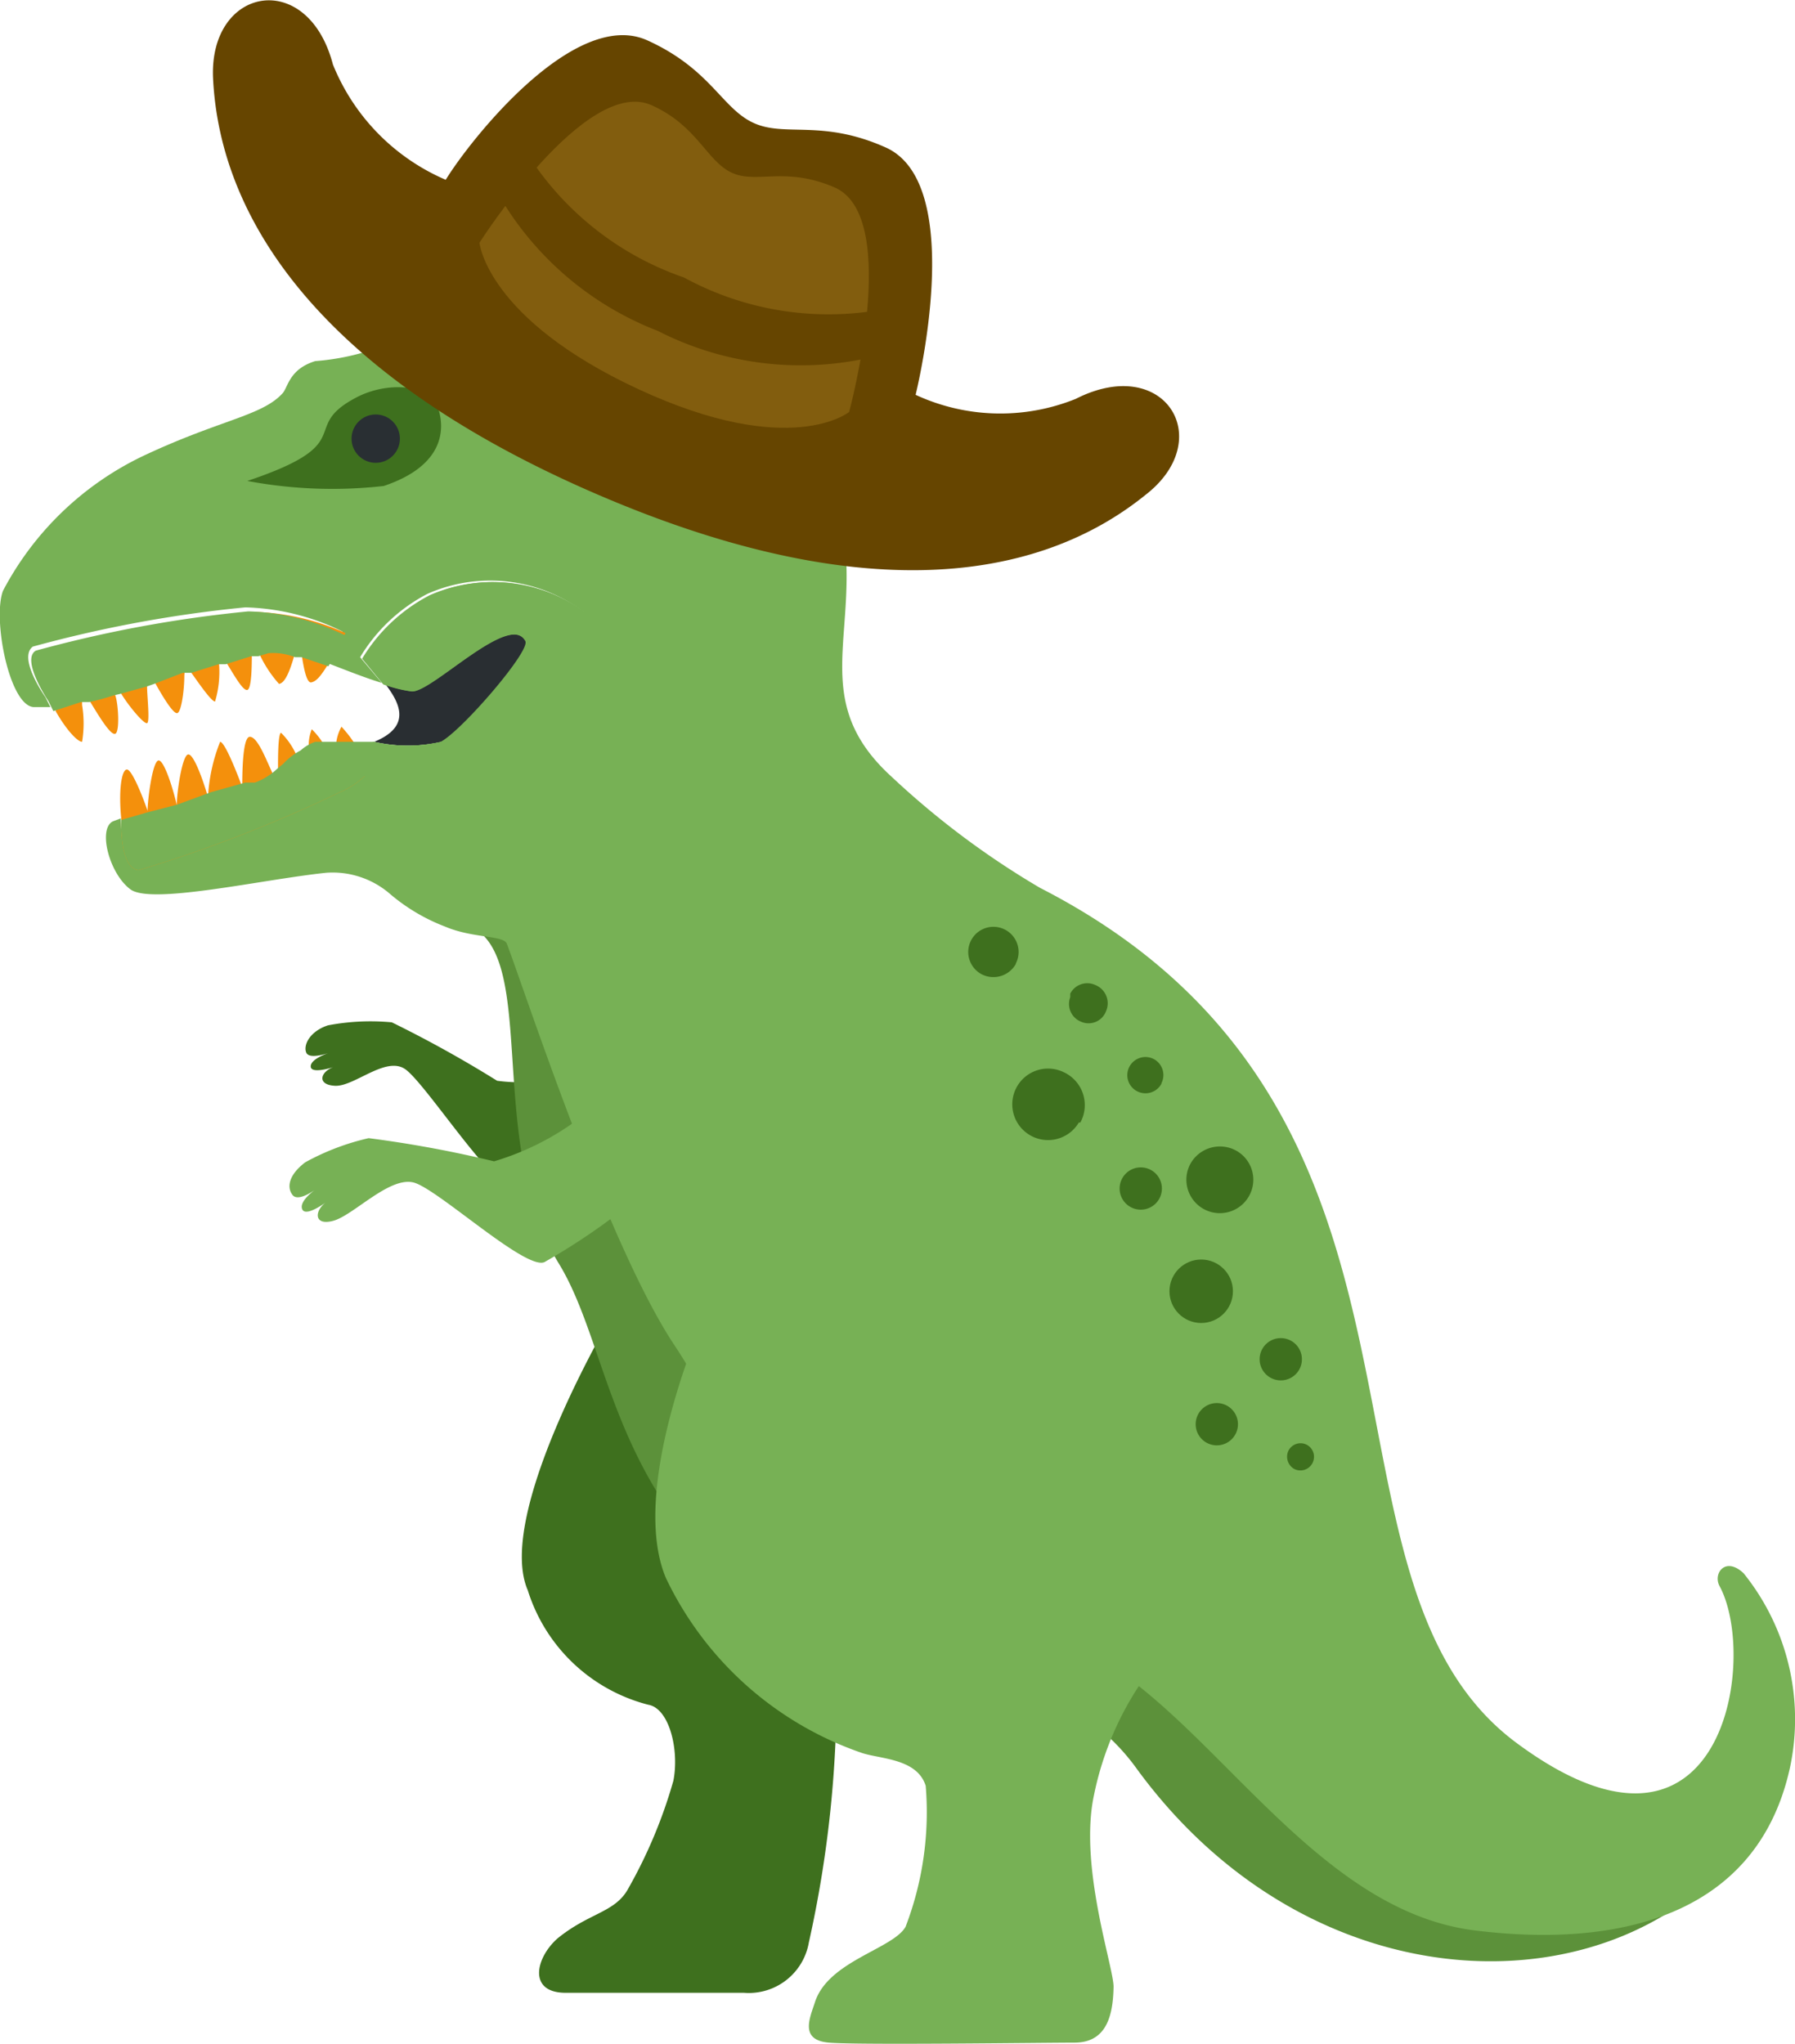 <svg id="Layer_1" data-name="Layer 1" xmlns="http://www.w3.org/2000/svg" viewBox="0 0 35.64 40.58"><defs><style>.cls-1{fill:#3e701e;}.cls-2{fill:#5c913a;}.cls-3{fill:#77b155;}.cls-4{fill:#292e32;}.cls-5{fill:#f4900c;}.cls-6{fill:#292f33;}.cls-7{fill:#664500;}.cls-8{fill:#825d0e;}</style></defs><path class="cls-1" d="M12.2,26.2s-2.46,4.09-1.78,5.65a3.39,3.39,0,0,0,2.39,2.27c.42.07.62.9.5,1.51a9.7,9.7,0,0,1-.89,2.13c-.26.49-.77.48-1.41,1-.44.39-.59,1.08.16,1.08h3.54a1.21,1.21,0,0,0,1.29-1,22.88,22.88,0,0,0,.55-5.15c-.15-.49-.66-.89-1-1.84a2.83,2.83,0,0,1,.34-1.8ZM6.45,20.63a4.52,4.52,0,0,1,1.27-.06,23.64,23.64,0,0,1,2.09,1.16,3.35,3.35,0,0,0,1.3-.08,9,9,0,0,1,1,1.58,11.72,11.72,0,0,1-2,.58c-.36.11-1.75-2.08-2.14-2.32s-1,.36-1.38.34-.28-.3,0-.38c0,0-.47.16-.48,0s.38-.28.38-.28-.41.15-.47,0S6.09,20.75,6.45,20.63Z" transform="translate(0.06 -0.27)"/><path class="cls-2" d="M26.47,35.18c-1.1-2.09-6.26-4.52-7.32-5.41s-3-6.7-4.63-7.76c-1.16-.76-1.63-2.41-1.95-4-.12-.61-1.67-1.33-1.78-1.85-.3.5-3.17,2-1.63,2.46s.37,4.27,1.87,6.73c.91,1.48,1,3.88,3.09,6s6.39,1.32,8.36,4c3.53,4.88,9.64,4.87,12.13,1.47a17.13,17.13,0,0,1-4.14.73A4.16,4.16,0,0,1,26.47,35.18Z" transform="translate(0.06 -0.27)"/><path class="cls-3" d="M13.89,26.5s-1.47,3.33-.73,5.1a6.73,6.73,0,0,0,3.9,3.48c.37.12,1.09.11,1.26.65a6.36,6.36,0,0,1-.4,2.8c-.25.44-1.54.68-1.8,1.5-.1.31-.31.75.28.8s4.26,0,4.87,0,.77-.48.78-1.11c0-.4-.69-2.39-.39-3.8a6.2,6.2,0,0,1,1-2.33c1-1.49,0-1.67-1.35-1.67A18.47,18.47,0,0,1,17,31.35ZM6,23.35a4.82,4.82,0,0,1,1.26-.48,23.21,23.21,0,0,1,2.49.46,5.38,5.38,0,0,0,1.69-.85,11.25,11.25,0,0,1,1.13,1.6,13.07,13.07,0,0,1-1.8,1.24c-.33.24-2.14-1.45-2.62-1.57s-1.19.65-1.59.76-.38-.21-.13-.38c0,0-.42.32-.49.15s.29-.41.29-.41-.36.28-.48.13S5.67,23.6,6,23.35Z" transform="translate(0.06 -0.27)"/><path class="cls-4" d="M10.39,13c.11.2-1.26,1.79-1.68,2a3,3,0,0,1-1.34,0c.73-.3.53-.75.21-1.16a2.61,2.61,0,0,0,.55.14C8.54,14,10.08,12.38,10.39,13Z" transform="translate(0.06 -0.27)"/><path class="cls-3" d="M8.71,15.93a2,2,0,0,1-1.53-.25c-.25-.17-.29-.41.08-.6L7.35,15h0a3,3,0,0,0,1.34,0c.42-.22,1.79-1.81,1.68-2-.32-.59-1.85,1-2.26,1a2.7,2.7,0,0,1-.56-.14l-.42-.51a3.38,3.38,0,0,1,1.34-1.26,3.08,3.08,0,0,1,3.27.5C12.37,13.27,9.69,15.67,8.71,15.93Z" transform="translate(0.06 -0.27)"/><path class="cls-3" d="M8.78,18.67A3.75,3.75,0,0,1,7.66,18a1.74,1.74,0,0,0-1.24-.4c-1.26.13-3.47.64-3.89.33s-.65-1.2-.35-1.35l.16-.06h0s0,1,.34,1a27.34,27.34,0,0,0,4-1.55,1.6,1.6,0,0,0,.49-.32,2,2,0,0,0,1.53.25c1-.26,3.66-2.66,3-3.34a3.08,3.08,0,0,0-3.27-.5,3.38,3.38,0,0,0-1.34,1.26l.43.51c-.33-.1-.73-.26-1.12-.41.17-.28.34-.61.34-.61a4.62,4.62,0,0,0-1.93-.48,25.09,25.09,0,0,0-4.22.78c-.3.23.25,1,.25,1l.1.2H.6C.12,14.26-.21,12.55,0,12A6.12,6.12,0,0,1,2.79,9.32c1.53-.72,2.35-.79,2.76-1.24.11-.12.13-.48.65-.64a4.74,4.74,0,0,0,2.3-.8c2.21-2,2.55-.64,3.86-.2,1.65.54,2.54-.56,4,3.13,1.09,2.85-.67,4.35,1.29,6.13a16.57,16.57,0,0,0,2.94,2.2c8.73,4.47,5,13.72,9.49,17,4.08,3,4.78-1.71,4-3.14-.13-.25.12-.59.48-.25a4.62,4.62,0,0,1,.92,3.86c-.66,3-3.5,3.58-6.27,3.23-4.42-.56-6.57-7.67-10.76-5.52-2.2,1.14-3.55-3.74-5.1-6.07C12,25,10.35,19.91,10,19,9.91,18.84,9.32,18.9,8.78,18.67Z" transform="translate(0.06 -0.27)"/><path class="cls-5" d="M6.8,12.84s-.17.33-.34.61-.25.35-.34.37-.15-.28-.19-.55h0l-.07-.46-.06.42c-.08.28-.18.6-.32.62a2.41,2.41,0,0,1-.41-.64c-.08-.15-.13-.27-.13-.27v.32c0,.18,0,.69-.09.71s-.27-.31-.42-.55l-.14-.25v.29a2.06,2.06,0,0,1-.08.74c-.07,0-.3-.33-.47-.57a1.76,1.76,0,0,0-.14-.23,1.31,1.31,0,0,1,0,.28c0,.3-.06.73-.14.75s-.29-.33-.43-.58l-.17-.3v.35c0,.19.06.71,0,.73s-.35-.32-.51-.58l-.18-.27a1,1,0,0,0,.06.3c.06.17.09.72,0,.76s-.32-.34-.49-.62h0l-.17-.3v.35a2.24,2.24,0,0,1,0,.73c-.08,0-.29-.2-.52-.6L1,14.2s-.55-.82-.25-1a25.09,25.09,0,0,1,4.22-.78A4.69,4.69,0,0,1,6.8,12.84Zm.57,2.47a.66.66,0,0,1-.19.37,1.6,1.6,0,0,1-.49.32,27.34,27.34,0,0,1-4,1.55c-.39-.05-.34-1-.34-1h0c-.06-.56,0-1,.11-1s.35.64.41.82v0c0-.22.1-1,.22-1s.31.65.36.89v.08a.14.14,0,0,1,0-.09c0-.25.11-1,.23-1s.32.6.39.85v0A3.44,3.44,0,0,1,4.31,15c.1,0,.37.71.44.9h0c0-.21,0-1,.15-1s.31.42.44.7l.12.24V15.5c0-.18,0-.66.06-.68a1.46,1.46,0,0,1,.29.41c.14.22.26.44.26.44v-.56a.88.88,0,0,1,.06-.36,1.47,1.47,0,0,1,.26.34c.08.13.15.27.22.41a2.54,2.54,0,0,1,0-.39.87.87,0,0,1,.11-.41s.21.22.32.44v.07C7.32,15.22,7.37,15.31,7.37,15.31Z" transform="translate(0.06 -0.27)"/><path class="cls-3" d="M2.19,14.08a4.27,4.27,0,0,1-.48.13H1.55L1,14.39l-.1-.2s-.55-.82-.25-1a25.09,25.09,0,0,1,4.22-.78,4.62,4.62,0,0,1,1.93.48s-.17.33-.34.61l-.53-.18H5.8a1.2,1.2,0,0,0-.53-.08l-.2.06H4.93l-.51.16H4.28l-.54.17H3.57L3,13.85l-.14.05-.54.15ZM4.85,9.82c2.27-.76,1-1.05,2.17-1.66.61-.32,1.45-.26,1.61.19s.12,1.17-1.07,1.57A9.12,9.12,0,0,1,4.85,9.82Zm3.86,6.11a2,2,0,0,1-1.53-.25,1.6,1.6,0,0,1-.49.32,27.34,27.34,0,0,1-4,1.55c-.39-.05-.34-1-.34-1h0l.52-.15h0l.58-.15h0L4.13,16h0l.68-.19H5a1.31,1.31,0,0,0,.45-.28l.11-.09a1.31,1.31,0,0,1,.35-.27A.84.84,0,0,1,6.2,15H7.37a3,3,0,0,0,1.34,0c.42-.22,1.79-1.81,1.68-2-.32-.59-1.85,1-2.26,1a2.7,2.7,0,0,1-.56-.14l-.42-.51a3.38,3.38,0,0,1,1.34-1.26,3.08,3.08,0,0,1,3.27.5C12.37,13.27,9.69,15.67,8.71,15.93Z" transform="translate(0.06 -0.27)"/><path class="cls-1" d="M7.56,9.92a9.12,9.12,0,0,1-2.71-.1c2.27-.76,1-1.05,2.17-1.66.61-.32,1.45-.26,1.61.19S8.75,9.52,7.56,9.92Z" transform="translate(0.06 -0.27)"/><circle class="cls-6" cx="7.46" cy="8.71" r="0.48"/><path class="cls-1" d="M20.11,19.41a.51.51,0,0,1-.67.21.5.5,0,1,1,.67-.22Zm1.25,3.15a.71.71,0,1,1-.3-1,.72.72,0,0,1,.33,1Zm.54-2.21a.37.37,0,0,1-.49.21.38.38,0,0,1-.22-.49l0-.07a.38.38,0,0,1,.5-.17h0A.39.39,0,0,1,21.9,20.35ZM23,21.79a.36.36,0,0,1-.48.15.36.36,0,0,1-.16-.48.36.36,0,0,1,.49-.16.36.36,0,0,1,.15.48Zm3,7.53a.27.27,0,0,1-.36.12.28.28,0,0,1-.12-.36.27.27,0,0,1,.37-.12A.27.27,0,0,1,26,29.32ZM24.75,24a.66.66,0,0,1-1.18-.61h0a.67.67,0,0,1,.9-.28A.66.66,0,0,1,24.75,24Z" transform="translate(0.06 -0.27)"/><circle class="cls-1" cx="24.16" cy="28.28" r="0.42"/><circle class="cls-1" cx="22.65" cy="23.6" r="0.42"/><circle class="cls-1" cx="25.43" cy="26.99" r="0.42"/><circle class="cls-1" cx="23.85" cy="25.64" r="0.63"/><path class="cls-7" d="M21.3,8.19a4,4,0,0,1-3.18-.08c.22-.93.85-4.26-.59-4.91-1.27-.57-2-.2-2.63-.49s-.85-1.07-2.11-1.64c-1.45-.65-3.53,2-4,2.77A4.2,4.2,0,0,1,6.55,1.55C6.05-.36,4.09,0,4.17,1.82,4.31,4.74,6.45,7.73,11.6,10s8.8,1.94,11.08.1C24.11,9,23.07,7.29,21.3,8.19Z" transform="translate(0.06 -0.27)"/><path class="cls-8" d="M16.53,4c-1-.44-1.56-.07-2.06-.3s-.68-.93-1.59-1.34c-1.31-.59-3.42,2.73-3.42,2.73S9.6,6.6,12.62,8s4.18.45,4.18.45S17.84,4.61,16.53,4Z" transform="translate(0.06 -0.27)"/><path class="cls-7" d="M10.28,3.11a6,6,0,0,0,3.24,2.67,6,6,0,0,0,4.12.6l-.47,1A6.23,6.23,0,0,1,13,6.84,6.25,6.25,0,0,1,9.83,4.12Z" transform="translate(0.06 -0.27)"/></svg>